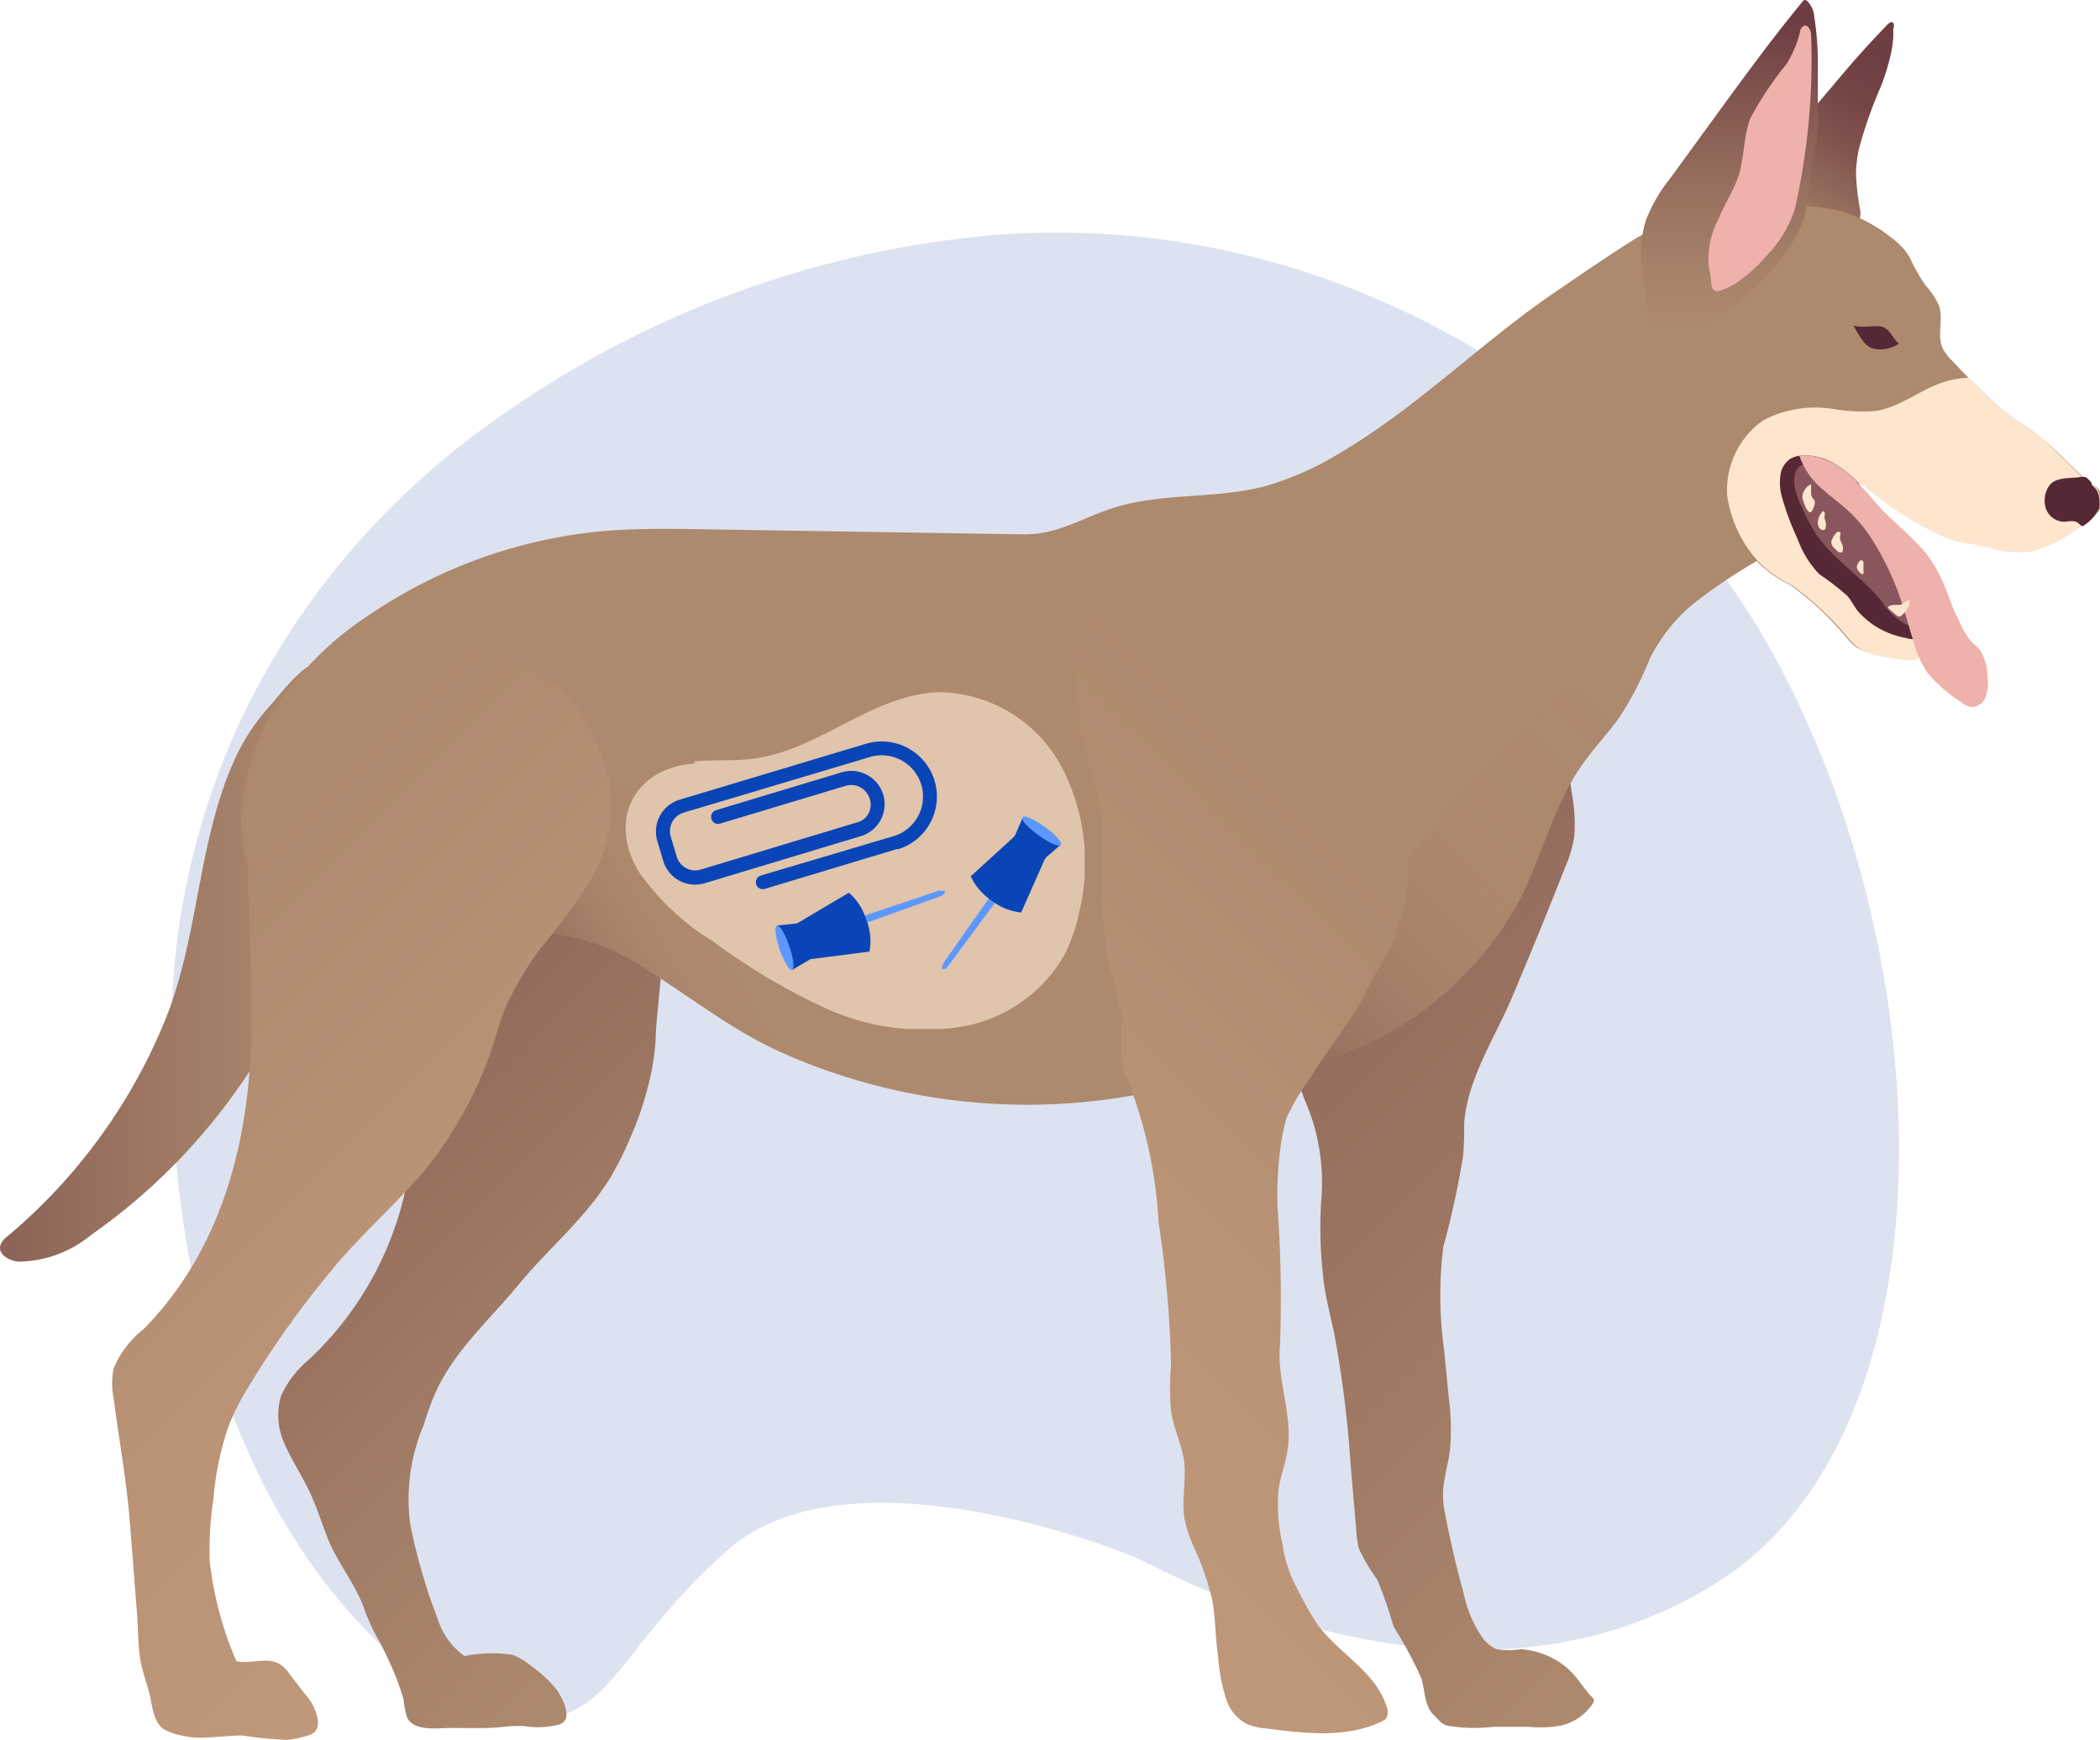 <svg xmlns="http://www.w3.org/2000/svg" xmlns:xlink="http://www.w3.org/1999/xlink" viewBox="0 0 115.5 95.72"><defs><style>.cls-1{fill:none;}.cls-2{fill:#dde2f0;}.cls-3{fill:url(#linear-gradient);}.cls-4{fill:url(#linear-gradient-2);}.cls-5{fill:url(#linear-gradient-3);}.cls-6{fill:url(#linear-gradient-4);}.cls-7{fill:#ad896d;}.cls-8{fill:url(#linear-gradient-5);}.cls-12,.cls-9{fill:#efb1ac;}.cls-10{fill:#562835;}.cls-11{fill:#fee6ce;}.cls-12{opacity:0.34;}.cls-13{fill:url(#linear-gradient-6);}.cls-14{fill:url(#linear-gradient-7);}.cls-15{fill:url(#linear-gradient-8);}.cls-16{fill:url(#linear-gradient-9);}.cls-17{opacity:0.64;}.cls-18{clip-path:url(#clip-path);}.cls-19{fill:#0a45b8;}.cls-20{fill:#5c98ff;}</style><linearGradient id="linear-gradient" x1="66.52" y1="50.48" x2="98.73" y2="82.69" gradientUnits="userSpaceOnUse"><stop offset="0" stop-color="#8d6558"/><stop offset="0.34" stop-color="#997260"/><stop offset="1" stop-color="#ad896d"/></linearGradient><linearGradient id="linear-gradient-2" y1="52.9" x2="18.31" y2="52.9" gradientUnits="userSpaceOnUse"><stop offset="0.04" stop-color="#8d6558"/><stop offset="0.6" stop-color="#a27d66"/><stop offset="1" stop-color="#ad896d"/></linearGradient><linearGradient id="linear-gradient-3" x1="14.03" y1="56.99" x2="41.41" y2="84.37" xlink:href="#linear-gradient-2"/><linearGradient id="linear-gradient-4" x1="98.54" y1="13.09" x2="105.07" y2="1.79" gradientUnits="userSpaceOnUse"><stop offset="0" stop-color="#ad896d"/><stop offset="0.2" stop-color="#976e5e"/><stop offset="0.44" stop-color="#81544f"/><stop offset="0.66" stop-color="#744445"/><stop offset="0.83" stop-color="#6f3e42"/></linearGradient><linearGradient id="linear-gradient-5" x1="95.13" y1="18.19" x2="95.13" gradientUnits="userSpaceOnUse"><stop offset="0" stop-color="#ad896d"/><stop offset="0.18" stop-color="#a78269"/><stop offset="0.45" stop-color="#976e5e"/><stop offset="0.78" stop-color="#7c4e4b"/><stop offset="0.91" stop-color="#6f3e42"/></linearGradient><linearGradient id="linear-gradient-6" x1="69.66" y1="59.06" x2="93.24" y2="35.48" gradientUnits="userSpaceOnUse"><stop offset="0" stop-color="#8d6558"/><stop offset="0.01" stop-color="#8d6558" stop-opacity="0.94"/><stop offset="0.08" stop-color="#8d6558" stop-opacity="0.69"/><stop offset="0.16" stop-color="#8d6558" stop-opacity="0.47"/><stop offset="0.24" stop-color="#8d6558" stop-opacity="0.3"/><stop offset="0.33" stop-color="#8d6558" stop-opacity="0.17"/><stop offset="0.43" stop-color="#8d6558" stop-opacity="0.07"/><stop offset="0.57" stop-color="#8d6558" stop-opacity="0.02"/><stop offset="0.83" stop-color="#8d6558" stop-opacity="0"/></linearGradient><linearGradient id="linear-gradient-7" x1="52.44" y1="78.9" x2="84.72" y2="46.62" gradientUnits="userSpaceOnUse"><stop offset="0" stop-color="#bf9779"/><stop offset="0.39" stop-color="#ba9376"/><stop offset="0.83" stop-color="#ad896d"/></linearGradient><linearGradient id="linear-gradient-8" x1="30.7" y1="55.68" x2="40.61" y2="49.96" gradientUnits="userSpaceOnUse"><stop offset="0" stop-color="#8d6558"/><stop offset="0.04" stop-color="#8d6558" stop-opacity="0.88"/><stop offset="0.16" stop-color="#8d6558" stop-opacity="0.61"/><stop offset="0.27" stop-color="#8d6558" stop-opacity="0.39"/><stop offset="0.39" stop-color="#8d6558" stop-opacity="0.22"/><stop offset="0.52" stop-color="#8d6558" stop-opacity="0.1"/><stop offset="0.66" stop-color="#8d6558" stop-opacity="0.02"/><stop offset="0.83" stop-color="#8d6558" stop-opacity="0"/></linearGradient><linearGradient id="linear-gradient-9" x1="33.01" y1="79.57" x2="4.29" y2="50.85" gradientUnits="userSpaceOnUse"><stop offset="0" stop-color="#bf9779"/><stop offset="0.42" stop-color="#ba9376"/><stop offset="0.9" stop-color="#ad896d"/></linearGradient><clipPath id="clip-path"><rect class="cls-1" x="34.41" y="38.08" width="25.25" height="18.53"/></clipPath></defs><title>Ресурс 46600</title><g id="Слой_2" data-name="Слой 2"><g id="Illustration"><path class="cls-2" d="M54.54,12.94a44.22,44.22,0,0,1,20.85,3.37A45.63,45.63,0,0,1,96.65,34.46c10.21,17,11.27,44-2.13,52.55S65.17,87,63,85.94s-16.59-6.38-23-.64-6.17,9.36-11.28,9.36S8.8,83.81,9.43,56c.33-14,7.5-26.15,19.11-33.8A55.26,55.26,0,0,1,54.54,12.94Z"/><path class="cls-3" d="M86.32,40.17a17.77,17.77,0,0,0,.12,3.42A9.47,9.47,0,0,1,86.59,46a7.07,7.07,0,0,1-.51,1.72q-1.45,3.69-3,7.34c-.94,2.15-2.36,4.33-2.55,6.72,0,.61,0,1.22-.06,1.83a49.23,49.23,0,0,1-1.09,5,21.54,21.54,0,0,0,.05,5.67c.08.86.17,1.72.25,2.59a13.4,13.4,0,0,1,.07,2.9c-.1.77-.33,1.48-.38,2.25a5.16,5.16,0,0,0,.12,1.3q.41,2.16,1,4.29a6.71,6.71,0,0,0,1,2.42,2,2,0,0,0,.81.7,4.29,4.29,0,0,0,1.34,0,4.41,4.41,0,0,1,2.51,1,4,4,0,0,1,.46.46c.27.31.5.67.79,1s.37.3.12.65a2.88,2.88,0,0,1-1.7,1.1,6.91,6.91,0,0,1-1.76.06c-.64,0-1.28,0-1.92,0a9,9,0,0,1-2.54-.06c-.35-.11-.46-.32-.73-.57-.52-.5-.49-1.3-.68-2a22.06,22.06,0,0,0-1.54-2.87,23,23,0,0,0-.91-2.61,9.67,9.67,0,0,1-1-1.69,4.74,4.74,0,0,1-.13-.84c-.11-1.37-.22-2.47-.33-3.84a61.6,61.6,0,0,0-.9-7.17c-.18-.82-.38-1.63-.52-2.45a23.54,23.54,0,0,1-.17-5.17A11.29,11.29,0,0,0,72,61.1a34,34,0,0,1-1.62-4.94c-.68-3.65.8-7.44,2.51-10.72a17.16,17.16,0,0,1,4.42-5.57,10.86,10.86,0,0,1,6.58-2.45,2.72,2.72,0,0,1,1.2.21A2.54,2.54,0,0,1,86.32,40.17Z"/><path class="cls-4" d="M12.81,42c-2,4.58-1.87,9.76-3.84,14.39A30.58,30.58,0,0,1,.43,68a1.06,1.06,0,0,0-.42.54c-.1.48.49.82,1,.87a6.36,6.36,0,0,0,4-1.47,33,33,0,0,0,8.36-8.47c2-2.94,4.7-7.36,4.69-11,0-1.82-.47-3.62-.37-5.43.05-.92,1.49-6.8-.28-6.56-.82.11-2.11,1.85-2.65,2.45A11.31,11.31,0,0,0,12.81,42Z"/><path class="cls-5" d="M36.16,51.54a4.35,4.35,0,0,1,.24,1.61c-.1,1.21-.24,2.43-.33,3.65,0,.63-.09,1.27-.19,1.9a17.87,17.87,0,0,1-1.26,4,18,18,0,0,1-1,2c-1.35,2.27-3.48,4-5.12,6s-3.6,3.67-4.64,6.13c-.21.51-.39,1-.56,1.58a10.46,10.46,0,0,0-.74,5.44,32,32,0,0,0,1.53,5.26,3.9,3.9,0,0,0,1.46,2,7.58,7.58,0,0,1,2.64-.07,3.57,3.57,0,0,1,1.07.65,6.74,6.74,0,0,1,1.3,1.2c.28.35.91,1.48.41,1.87a.72.72,0,0,1-.28.13,4.67,4.67,0,0,1-1.86.07,8.09,8.09,0,0,0-1.3.06c-1.16.11-2.31,0-3.47.07-.59,0-1.34,0-1.66-.58a4.31,4.31,0,0,1-.2-1c-.11-.37-.23-.75-.37-1.11a20.31,20.31,0,0,0-.95-2.07,11,11,0,0,1-.79-1.66c-.49-1.48-1.48-2.59-2.05-4-.36-.91-.65-1.86-1.08-2.74s-.93-1.61-1.29-2.46a3.75,3.75,0,0,1-.21-2.69,5.77,5.77,0,0,1,1.55-2A18.11,18.11,0,0,0,22.6,63.67c.23-2.59-.08-5.1,0-7.7a33.48,33.48,0,0,1,.49-5.3,11.07,11.07,0,0,1,2.12-4.83,4.42,4.42,0,0,1,2.12-1.55c1.51-.42,3.09.41,4.33,1.38a13.49,13.49,0,0,1,3.94,4.55A9.32,9.32,0,0,1,36.16,51.54Z"/><path class="cls-6" d="M103.62,1.55c.08-.08.14-.16.22-.23a.42.42,0,0,1,.17-.1h.06a.1.1,0,0,1,.06.05.39.39,0,0,1,0,.33c0,.14,0,.3,0,.45a7,7,0,0,1-.13.9,12.18,12.18,0,0,1-.54,1.78,24.3,24.3,0,0,0-1.19,3.35,6.66,6.66,0,0,0-.19,1.47,13.61,13.61,0,0,0,.21,1.91,1,1,0,0,1-.05.68.81.81,0,0,1-.54.31c-1.36.3-2.81-.74-4.11-.24-.19.07-.45.16-.57,0a.35.35,0,0,1-.06-.14,3.7,3.7,0,0,1,.6-2.39,18.68,18.68,0,0,1,1.84-3.3c.84-1,1.68-2,2.54-3Q102.76,2.45,103.62,1.55Z"/><path class="cls-7" d="M83.57,49.53a18.44,18.44,0,0,1-14.16,9.55c-.66.08-1.33.14-2,.21-1.37.15-2.7.49-4.05.77a33.21,33.21,0,0,1-20.52-2.22C40,56.54,37.64,54.57,35,53a10.87,10.87,0,0,0-7.17-1.58,39.66,39.66,0,0,1-7.91.78,8.86,8.86,0,0,1-2-.3,6.23,6.23,0,0,1-3.46-2.49c-2-2.92-1.19-7.3.5-10.16a17.72,17.72,0,0,1,5.41-5.46,27.31,27.31,0,0,1,12.89-4.58c1.84-.15,3.69-.12,5.53-.09l17.56.28c2,0,3.4-1.07,5.3-1.58,2.59-.7,5.37-.38,8-1.09a16.75,16.75,0,0,0,4-1.78c4.34-2.54,7.88-6.19,12.06-9,1.46-1,2.92-2,4.38-2.91a13.18,13.18,0,0,1,5.27-1.46,14.56,14.56,0,0,1,5.77,0,8.11,8.11,0,0,1,2.9,1.5,3.65,3.65,0,0,1,1,1.07,9.33,9.33,0,0,0,.89,1.57,4,4,0,0,1,.73,1.11c.24.74-.12,1.6.19,2.32a2.67,2.67,0,0,0,.52.69c.63.67,1.28,1.33,2,2a14.34,14.34,0,0,0,1.25,1.09c.47.34,1,.63,1.45,1a14.77,14.77,0,0,1,1.33,1.18l1.6,1.55c.53.06.73.79.54,1.28A2.56,2.56,0,0,1,114.35,29a7.18,7.18,0,0,1-2.58,1.28,5.6,5.6,0,0,1-2.57-.24c-.68-.18-1.34-.18-2-.42a16.88,16.88,0,0,1-4.1-2.45l-1-.76c.79,1.14,1.54,2.28,2.33,3.42a9.47,9.47,0,0,1,1,1.76,7.11,7.11,0,0,1,.39,1.49,4.71,4.71,0,0,1-.15,2.81.61.61,0,0,1-.22.3.75.75,0,0,1-.49.09,11.24,11.24,0,0,1-2-.33,2.86,2.86,0,0,1-.85-.34,2.79,2.79,0,0,1-.5-.47,16.68,16.68,0,0,0-3.12-2.94,7,7,0,0,1-1.88-1.33,30.7,30.7,0,0,0-3.43,2.31,9.38,9.38,0,0,0-2.44,3.05,18.31,18.31,0,0,1-1.67,3.23c-.72,1-1.57,1.87-2.24,2.89C85.37,44.56,84.79,47.2,83.57,49.53Z"/><path class="cls-8" d="M99.65,9.05c-.17.95-.17,1.92-.41,2.85a6,6,0,0,1-1,1.91,12.86,12.86,0,0,1-3.55,3.5,5.75,5.75,0,0,1-1.7.8,2.58,2.58,0,0,1-1.83-.21,1.12,1.12,0,0,1-.4-.38,4.36,4.36,0,0,1-.19-1.2c-.09-.44-.18-.88-.24-1.33a6.47,6.47,0,0,1,.19-2.87,9,9,0,0,1,1.37-2.35l2.36-3.24c1.58-2.17,3.17-4.35,4.87-6.42A.25.25,0,0,1,99.25,0a.2.2,0,0,1,.16.07,1.3,1.3,0,0,1,.37.83,16.35,16.35,0,0,1,.2,2.88l0,2.09a10.74,10.74,0,0,1,0,1.5C99.9,7.94,99.75,8.49,99.65,9.05Z"/><path class="cls-9" d="M99.47,6.78a37.24,37.24,0,0,1-.75,4.71,6.73,6.73,0,0,1-1.65,2.68,7.36,7.36,0,0,1-1.19,1.11,3.52,3.52,0,0,1-1.43.75.28.28,0,0,1-.25-.16.91.91,0,0,1-.09-.31c0-.33-.09-.66-.14-1a4.36,4.36,0,0,1,0-.52A4.84,4.84,0,0,1,94.54,12c.32-.81.83-1.53,1.09-2.36.31-1,.26-2.13.64-3.13a18.21,18.21,0,0,1,2-3A6.54,6.54,0,0,0,99,1.78c0-.16.12-.36.29-.37s.32.27.32.5A36,36,0,0,1,99.47,6.78Z"/><path class="cls-10" d="M104.43,18.91c-.3-.27-.44-.7-.8-.89s-1.14.06-1.68-.11a5.13,5.13,0,0,0,.49.81,1.27,1.27,0,0,0,.43.4,1.34,1.34,0,0,0,.57.1A1.78,1.78,0,0,0,104.43,18.91Z"/><path class="cls-11" d="M114.89,26.6l-1.6-1.55A14.77,14.77,0,0,0,112,23.87c-.47-.35-1-.64-1.45-1a14.34,14.34,0,0,1-1.25-1.09c-.35-.33-.68-.68-1-1a5.37,5.37,0,0,0-1.49.27c-1.26.44-2.34,1.36-3.66,1.56a9.51,9.51,0,0,1-2.32-.11,6.21,6.21,0,0,0-3.83.61,4.68,4.68,0,0,0-2,4.2,6.88,6.88,0,0,0,1.69,3.57h0a7,7,0,0,0,1.88,1.33,16.68,16.68,0,0,1,3.12,2.94,2.79,2.79,0,0,0,.5.47A2.86,2.86,0,0,0,103,36a11.24,11.24,0,0,0,2,.33.75.75,0,0,0,.49-.09.61.61,0,0,0,.22-.3,4.71,4.71,0,0,0,.15-2.81,7.11,7.11,0,0,0-.39-1.49,9.47,9.47,0,0,0-1-1.76c-.79-1.14-1.54-2.28-2.33-3.42l1,.76a16.88,16.88,0,0,0,4.1,2.45c.67.24,1.33.24,2,.42a5.6,5.6,0,0,0,2.57.24A7.18,7.18,0,0,0,114.35,29a2.56,2.56,0,0,0,1.08-1.13C115.62,27.39,115.42,26.66,114.89,26.6Z"/><path class="cls-10" d="M115,26.51l-.12-.12s-.09-.09-.15-.13a.81.81,0,0,0-.41,0c-.58.06-1.3,0-1.62.47a1.44,1.44,0,0,0-.15,1.32,1.09,1.09,0,0,0,1.1.65,1.2,1.2,0,0,1,.53,0,1.24,1.24,0,0,1,.23.17.39.39,0,0,0,.14.08,2.34,2.34,0,0,0,.9-1,.5.5,0,0,0,0-.13,1.06,1.06,0,0,0,0-.47,1,1,0,0,0-.14-.39,1.09,1.09,0,0,0-.23-.25Z"/><path class="cls-10" d="M105.43,31.6a9.47,9.47,0,0,0-1-1.76c-.77-1.11-1.5-2.22-2.26-3.32a6.22,6.22,0,0,0-1.26-1,3.08,3.08,0,0,0-1.82-.46,1.44,1.44,0,0,0-.62.18,1.27,1.27,0,0,0-.55.94A2.79,2.79,0,0,0,98,27.32a14.94,14.94,0,0,0,.87,2.34,5.49,5.49,0,0,0,1.19,1.93,14.13,14.13,0,0,1,1.56,1.21c.21.25.35.55.55.81a4.55,4.55,0,0,0,2.62,1.48,1.51,1.51,0,0,0,.94,0,1.08,1.08,0,0,0,.18-.11,6.2,6.2,0,0,0-.09-1.92A7.11,7.11,0,0,0,105.43,31.6Z"/><path class="cls-12" d="M105.43,31.6a9.47,9.47,0,0,0-1-1.76l-1.9-2.79c-.37-.27-.76-.52-1.15-.77a4.15,4.15,0,0,0-1.86-.73c-.27,0-.48,0-.64.19a1.28,1.28,0,0,0-.19.92,4.34,4.34,0,0,0,.44,1.3,10.1,10.1,0,0,0,.75,1.42c1,1.45,2.53,2.36,3.62,3.71a3.56,3.56,0,0,0,1.29,1.24,1.43,1.43,0,0,0,1.18-.08,7.47,7.47,0,0,0-.11-1.16A7.11,7.11,0,0,0,105.43,31.6Z"/><path class="cls-9" d="M109.31,37.22a2.73,2.73,0,0,0-.38-1.41c-.17-.23-.4-.4-.59-.61a4.87,4.87,0,0,1-.63-1.14,7.58,7.58,0,0,1-.46-1.05c-.13-.36-.27-.72-.42-1.06a7.55,7.55,0,0,0-.82-1.4c-.77-1-1.82-1.76-2.68-2.71-.23-.25-.44-.52-.67-.77s-.33-.34-.5-.5l0-.05a6.22,6.22,0,0,0-1.26-1,2.67,2.67,0,0,0-.62-.28,2.72,2.72,0,0,0-1.2-.18l-.12,0a4.13,4.13,0,0,0,1.3,1.87c.61.55,1.28,1,1.84,1.62a8.16,8.16,0,0,1,1,1.35,15.72,15.72,0,0,1,1.57,3.47c.18.57.33,1.17.52,1.74A6,6,0,0,0,106,37a7.64,7.64,0,0,0,1.81,1.59,1.23,1.23,0,0,0,.66.31.85.85,0,0,0,.76-.62A2.43,2.43,0,0,0,109.31,37.22Z"/><path class="cls-11" d="M99.13,27.34a.83.83,0,0,1,.48-.7s0,0,0,0,0,.3,0,.45a.47.47,0,0,0,.06.27c0,.06.09.09.12.15a.41.41,0,0,1,0,.29,1.28,1.28,0,0,1-.11.27C99.46,28.51,99.13,27.49,99.13,27.34Z"/><path class="cls-11" d="M100,28.61a.84.84,0,0,1,.28-.5l0,0s0,0,.06.06,0,.2,0,.3a2.58,2.58,0,0,0,.08.26.86.86,0,0,1,0,.23c0,.23-.17.25-.33.12A.52.52,0,0,1,100,28.61Z"/><path class="cls-11" d="M100.76,30a.34.34,0,0,1,0-.31.88.88,0,0,1,.16-.28.37.37,0,0,1,.12-.13.15.15,0,0,1,.17,0,.22.22,0,0,1,0,.16,1.09,1.09,0,0,0,0,.26l.09.2a.68.68,0,0,1,.06.34c0,.06,0,.13-.09.15s-.08,0-.12,0A1.69,1.69,0,0,1,100.76,30Z"/><path class="cls-11" d="M102.26,31.46a.44.44,0,0,1-.13-.24.38.38,0,0,1,.05-.21l.08-.12a.19.19,0,0,1,.12-.07.14.14,0,0,1,.11.12,1,1,0,0,1,0,.17c0,.1,0,.2,0,.3C102.53,31.67,102.38,31.61,102.26,31.46Z"/><path class="cls-11" d="M104.26,33.28h.2c.19,0,.34-.22.53-.25H105l0,0a.38.38,0,0,1,0,.29,1.73,1.73,0,0,1-.4.53.23.23,0,0,1-.17.07.19.19,0,0,1-.1-.05l-.42-.36C103.7,33.32,104.1,33.28,104.26,33.28Z"/><path class="cls-13" d="M92.05,34.29c-4,1.68-7.37,5-10.35,8.25-1.12,1.24-2.23,2.49-3.38,3.7A30.52,30.52,0,0,1,71.47,52c-1.35.78-1.17,1.31-1.27,2.79a36.63,36.63,0,0,1-.55,4.3,18.45,18.45,0,0,0,13.92-9.52c1.22-2.33,1.8-5,3.25-7.17.67-1,1.52-1.91,2.24-2.89a18.31,18.31,0,0,0,1.67-3.23A8.58,8.58,0,0,1,92.05,34.29Z"/><path class="cls-14" d="M77.49,46.77c0,.34,0,.68,0,1a11.12,11.12,0,0,1-.88,4,14.64,14.64,0,0,1-1,1.87c-.33.54-.51,1.12-.87,1.66C73.86,56.71,72.87,58,72,59.4a12.33,12.33,0,0,0-1.24,2.1,10.81,10.81,0,0,0-.33,1.62,18.65,18.65,0,0,0-.16,3.34A70.77,70.77,0,0,1,70.4,74c-.18,1.92.71,3.84.42,5.75-.11.74-.39,1.45-.5,2.2a9.57,9.57,0,0,0,.22,3,7,7,0,0,0,.83,2.49,17.06,17.06,0,0,0,1.14,2C73.7,91,75.66,92,76.24,93.83a.8.8,0,0,1,0,.71.91.91,0,0,1-.29.19c-1.94.9-4.19.64-6.31.36a3.34,3.34,0,0,1-1.07-.25,2.33,2.33,0,0,1-1.09-1.24A9.91,9.91,0,0,1,67,91.19c-.16-1.07-.14-2.17-.34-3.23a15.12,15.12,0,0,0-1-2.85,7.3,7.3,0,0,1-.51-1.56c-.16-1,.06-1.94,0-2.9s-.58-2-.74-3a13.66,13.66,0,0,1,0-2.56,63,63,0,0,0-.69-7.87A25,25,0,0,0,62.24,60a8.4,8.4,0,0,1-.53-1.53,17.89,17.89,0,0,1,0-2.43A16.52,16.52,0,0,0,61,53.15a19.45,19.45,0,0,1-.34-2.64c-.2-1.92.12-3.87-.14-5.79S59.47,41,59.28,39.05a14.88,14.88,0,0,1,.06-2.83,11.9,11.9,0,0,1,.93-4.09,4.62,4.62,0,0,1,3.08-2.64,6,6,0,0,1,5.06.9,12.71,12.71,0,0,1,3.27,4.41,33.51,33.51,0,0,0,2.68,4.84,15.46,15.46,0,0,1,2.29,3.56A11.21,11.21,0,0,1,77.49,46.77Z"/><path class="cls-15" d="M35,53c2.66,1.57,5,3.54,7.87,4.84,1,.44,2,.81,3,1.16a25.06,25.06,0,0,1-6-8.37,23.35,23.35,0,0,0-3.1-5.24c-1-1.08-4.43-3.87-5.54-1.77a35.42,35.42,0,0,0-1.37,4c-.49,1.29-1,2.56-1.6,3.81A11,11,0,0,1,35,53Z"/><path class="cls-16" d="M24.21,35.72a10.88,10.88,0,0,1,6.23,1.81,8.29,8.29,0,0,1,2.27,3.13,9.84,9.84,0,0,1,.73,2,8.19,8.19,0,0,1-1.06,5.92,35.38,35.38,0,0,1-2.59,3.52A18.15,18.15,0,0,0,28,55c-.5,1-.73,2.17-1.13,3.21a21.71,21.71,0,0,1-3.52,6.19C21.69,66.35,19.76,68,18.14,70a52.74,52.74,0,0,0-4.56,6.44,13.17,13.17,0,0,0-1,2,16.14,16.14,0,0,0-.84,4,19.24,19.24,0,0,0-.21,3.39A19.15,19.15,0,0,0,13,91.39c.84.18,1.77-.29,2.47.22a1.76,1.76,0,0,1,.42.44l.91,1.18a2.71,2.71,0,0,1,.69,1.47c0,.49-.16.67-.65.81a5.48,5.48,0,0,1-1.07.21,22.45,22.45,0,0,1-2.43-.24c-.66,0-1.32.08-2,.11A4.31,4.31,0,0,1,10,95.48a3.31,3.31,0,0,1-1-.35c-.53-.38-.61-1.15-.73-1.74s-.42-1.34-.54-2c-.14-.83-.13-1.71-.19-2.55l-.39-5c-.18-2.31-.6-4.61-.9-6.91a4.12,4.12,0,0,1,0-1.64A5.31,5.31,0,0,1,7.9,73.12c4.49-4.57,5.93-10.83,5.93-17,0-2.15-.09-4.1-.13-6.25a21.31,21.31,0,0,1,.58-6.77,14.17,14.17,0,0,1,1-2.44A11,11,0,0,1,17.13,38a8.87,8.87,0,0,1,6.39-2.3Z"/><g class="cls-17"><g class="cls-18"><path class="cls-11" d="M38.21,41.88c1.1-.09,2.2,0,3.29-.15,3.57-.49,6.5-3.52,10.11-3.65a7.76,7.76,0,0,1,6.72,4,11.42,11.42,0,0,1,1.05,8,9.26,9.26,0,0,1-.86,2.5,8.09,8.09,0,0,1-5.86,3.94,13.11,13.11,0,0,1-7.14-1,34.69,34.69,0,0,1-6.29-3.72,13.75,13.75,0,0,1-4.06-3.79c-1.79-2.88-.27-5.77,3-6"/></g></g><path class="cls-19" d="M49.37,46.7l-7.3,2.2a.38.38,0,0,1-.23-.73L49.15,46a2.27,2.27,0,0,0-1.31-4.35L37.59,44.71a1.06,1.06,0,0,0-.7,1.31l.33,1.11a1.06,1.06,0,0,0,1.32.71l8.58-2.59a1,1,0,0,0,.71-1.31,1.06,1.06,0,0,0-1.31-.71l-6.91,2.08a.38.38,0,0,1-.48-.25.39.39,0,0,1,.26-.49l6.9-2.08A1.83,1.83,0,0,1,47.35,46l-8.59,2.59a1.83,1.83,0,0,1-2.28-1.22l-.33-1.11A1.83,1.83,0,0,1,37.37,44l10.25-3.08a3,3,0,1,1,1.75,5.81"/><path class="cls-20" d="M56.05,47.31l.15.11c.07,0,0,.2-.06.33l-4,5.41c-.1.13-.23.19-.3.14s0-.19.05-.32l3.87-5.51c.09-.14.23-.21.3-.16"/><path class="cls-19" d="M56.16,50.21h0l1.33-3,.85-.74L56.24,45l-.43,1-2.42,2.21h0a3.28,3.28,0,0,0,1.07,1.28l.14.1a3.12,3.12,0,0,0,1.55.61h0Z"/><path class="cls-20" d="M58.34,46.49c-.09.12-.63-.11-1.21-.53s-1-.86-.89-1,.64.12,1.22.53,1,.86.88,1"/><path class="cls-19" d="M57.49,47.24c-.07.1-.51-.09-1-.43s-.79-.69-.71-.8.51.09,1,.43.78.7.71.8"/><path class="cls-20" d="M45.07,51.56,45,51.39c0-.08.08-.19.24-.24L51.64,49c.16,0,.3,0,.33.05s-.07.19-.22.25l-6.34,2.27c-.16.06-.31,0-.34,0"/><path class="cls-19" d="M46.66,49.13h0L43.84,50.8l-1.11.12.84,2.44,1-.59,3.25-.42h0a3.11,3.11,0,0,0-.14-1.66l-.06-.16a3.14,3.14,0,0,0-.91-1.4h0"/><path class="cls-20" d="M42.73,50.92c.14-.05.45.45.68,1.13s.3,1.26.16,1.31-.46-.45-.69-1.13-.3-1.26-.15-1.31"/><path class="cls-19" d="M43.85,50.79c.12,0,.37.37.56.92s.24,1,.12,1.06-.37-.37-.55-.91-.25-1-.13-1.07"/></g></g></svg>